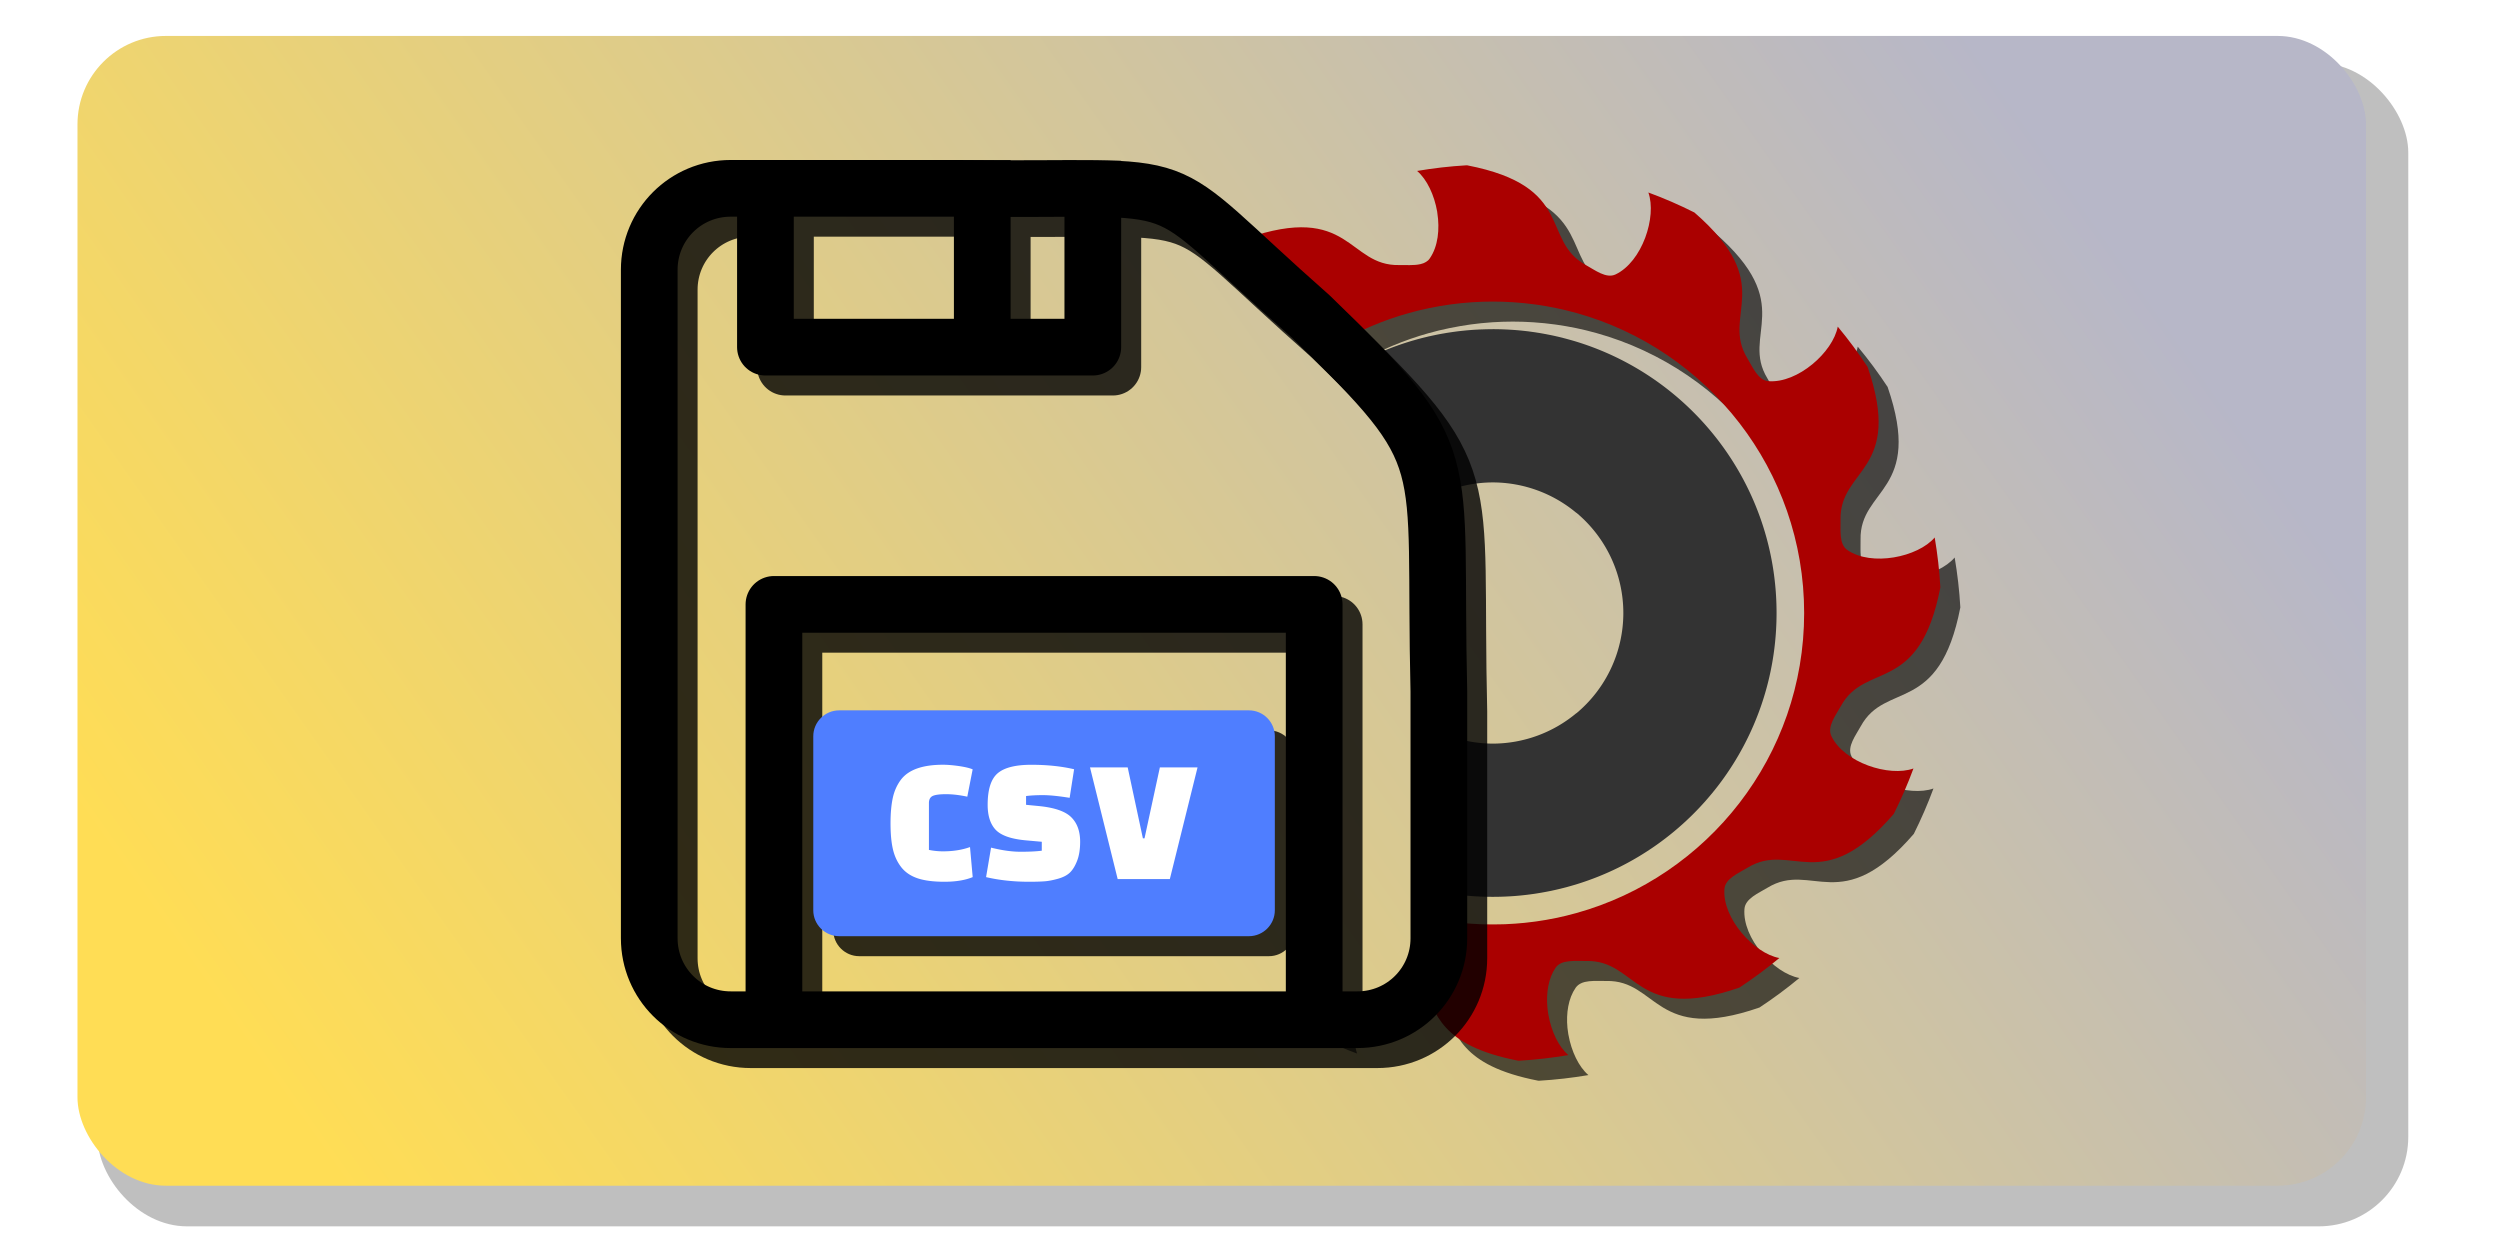 <?xml version="1.0" encoding="UTF-8" standalone="no"?>
<!-- Created with Inkscape (http://www.inkscape.org/) -->

<svg
   width="250"
   height="125"
   viewBox="0 0 66.146 33.073"
   version="1.1"
   id="svg5"
   sodipodi:docname="save_cut_list_csv.svg"
   inkscape:export-filename="save_cut_list_csv.png"
   inkscape:export-xdpi="96"
   inkscape:export-ydpi="96"
   inkscape:version="1.2.2 (b0a8486541, 2022-12-01)"
   xml:space="preserve"
   xmlns:inkscape="http://www.inkscape.org/namespaces/inkscape"
   xmlns:sodipodi="http://sodipodi.sourceforge.net/DTD/sodipodi-0.dtd"
   xmlns:xlink="http://www.w3.org/1999/xlink"
   xmlns="http://www.w3.org/2000/svg"
   xmlns:svg="http://www.w3.org/2000/svg"><sodipodi:namedview
     id="namedview7"
     pagecolor="#ffffff"
     bordercolor="#000000"
     borderopacity="0.25"
     inkscape:showpageshadow="2"
     inkscape:pageopacity="0.0"
     inkscape:pagecheckerboard="0"
     inkscape:deskcolor="#d1d1d1"
     inkscape:document-units="mm"
     showgrid="false"
     showguides="true"
     inkscape:zoom="3.4863138"
     inkscape:cx="114.73436"
     inkscape:cy="92.361164"
     inkscape:window-width="1920"
     inkscape:window-height="1029"
     inkscape:window-x="0"
     inkscape:window-y="27"
     inkscape:window-maximized="1"
     inkscape:current-layer="layer1" /><defs
     id="defs2"><linearGradient
       inkscape:collect="always"
       id="linearGradient13774"><stop
         style="stop-color:#b7b7c8;stop-opacity:1;"
         offset="0"
         id="stop13770" /><stop
         style="stop-color:#ffdd55;stop-opacity:1;"
         offset="1"
         id="stop13772" /></linearGradient><filter
       inkscape:collect="always"
       style="color-interpolation-filters:sRGB"
       id="filter13127"
       x="-0.036"
       y="-0.072"
       width="1.072"
       height="1.143"><feGaussianBlur
         inkscape:collect="always"
         stdDeviation="0.919"
         id="feGaussianBlur13129" /></filter><linearGradient
       inkscape:collect="always"
       xlink:href="#linearGradient13774"
       id="linearGradient13776"
       x1="52.154"
       y1="0.951"
       x2="9.016"
       y2="31.372"
       gradientUnits="userSpaceOnUse" /><filter
       inkscape:collect="always"
       style="color-interpolation-filters:sRGB"
       id="filter4138"
       x="-0.095"
       y="-0.064"
       width="1.19"
       height="1.128"><feGaussianBlur
         inkscape:collect="always"
         stdDeviation="0.368"
         id="feGaussianBlur4140" /></filter><filter
       inkscape:collect="always"
       style="color-interpolation-filters:sRGB"
       id="filter13192"
       x="-0.064"
       y="-0.061"
       width="1.127"
       height="1.121"><feGaussianBlur
         inkscape:collect="always"
         stdDeviation="0.429"
         id="feGaussianBlur13194" /></filter><filter
       inkscape:collect="always"
       style="color-interpolation-filters:sRGB"
       id="filter13334"
       x="-0.054"
       y="-0.043"
       width="1.109"
       height="1.086"><feGaussianBlur
         inkscape:collect="always"
         stdDeviation="0.424"
         id="feGaussianBlur13336" /></filter></defs><g
     inkscape:label="Capa 1"
     inkscape:groupmode="layer"
     id="layer1"><rect
       style="display:inline;opacity:0.5;fill:#000000;fill-opacity:1;stroke-width:0.556;stroke-linecap:round;stroke-linejoin:round;filter:url(#filter13127)"
       id="rect13119"
       width="61.139"
       height="30.78"
       x="2.58"
       y="1.667"
       ry="2.367" /><rect
       style="display:inline;fill:url(#linearGradient13776);fill-opacity:1;stroke-width:0.55;stroke-linecap:round;stroke-linejoin:round"
       id="rect1946"
       width="60.551"
       height="30.421"
       x="2.05"
       y="0.951"
       ry="2.34" /><path
       id="path3981"
       style="display:none;opacity:0.8;fill:#000000;stroke:none;stroke-width:0.089;filter:url(#filter4138)"
       d="m 40.691,9.765 c -0.572,0.006 -1.153,0.083 -1.732,0.238 -0.191,0.051 -0.379,0.11 -0.562,0.176 l 0.107,0.116 c 0.111,0.119 0.164,0.271 0.164,0.422 l 5.17e-4,2.904 h 1.259 a 3.193,3.193 0 0 1 3.91,2.257 3.193,3.193 0 0 1 -2.257,3.91 3.193,3.193 0 0 1 -0.246,0.053 v 3.778 c 0.404,-0.034 0.81,-0.104 1.215,-0.212 3.705,-0.993 5.898,-4.792 4.906,-8.497 -0.838,-3.126 -3.673,-5.177 -6.764,-5.145 z" /><g
       id="g13266"><path
         id="path234-2"
         style="fill:#000000;fill-opacity:1;stroke:none;stroke-width:0.097;opacity:0.8;filter:url(#filter13334)"
         d="m 39.326,4.903 c -0.437,0.026 -0.872,0.076 -1.303,0.149 0.26,0.221 0.456,0.638 0.532,1.08 v 5.17e-4 c 1.45e-4,8.69e-4 3.74e-4,0.002 5.17e-4,0.003 0.001,0.008 0.002,0.017 0.003,0.025 0.067,0.435 0.019,0.89 -0.198,1.205 -0.014,0.02 -0.029,0.038 -0.047,0.054 -0.017,0.016 -0.035,0.03 -0.055,0.042 -0.019,0.011 -0.039,0.021 -0.059,0.029 -0.005,0.002 -0.01,0.004 -0.014,0.006 -0.013,0.005 -0.027,0.009 -0.04,0.013 -0.01,0.003 -0.021,0.006 -0.032,0.009 -0.173,0.04 -0.386,0.021 -0.559,0.025 -1.372,0.032 -1.283,-1.667 -4.058,-0.703 -0.108,0.071 -0.214,0.144 -0.319,0.219 0.508,0.464 1.143,1.061 2.031,1.844 0.258,0.251 0.495,0.482 0.715,0.701 0.588,-0.338 1.22,-0.607 1.888,-0.793 v 5.16e-4 c 0.08,-0.022 0.161,-0.044 0.242,-0.064 0.017,-0.004 0.034,-0.008 0.052,-0.012 0.08,-0.019 0.161,-0.037 0.242,-0.054 0.088,-0.018 0.176,-0.035 0.265,-0.05 0.009,-0.002 0.017,-0.003 0.026,-0.005 0.072,-0.012 0.144,-0.023 0.217,-0.034 0.023,-0.003 0.046,-0.007 0.069,-0.01 0.081,-0.011 0.162,-0.02 0.243,-0.029 0.002,-2.35e-4 0.004,-8.34e-4 0.007,-0.001 0.003,-3.21e-4 0.006,-7.5e-4 0.009,-10e-4 0.087,-0.009 0.174,-0.016 0.262,-0.022 0.012,-8.18e-4 0.023,-0.002 0.035,-0.003 0.066,-0.004 0.132,-0.008 0.198,-0.01 0.032,-0.001 0.064,-0.003 0.096,-0.004 0.083,-0.003 0.166,-0.004 0.25,-0.004 0.084,0 0.167,0.002 0.25,0.004 0.032,9.6e-4 0.064,0.002 0.096,0.004 0.066,0.003 0.133,0.006 0.198,0.01 0.012,7.67e-4 0.023,0.002 0.035,0.003 0.088,0.006 0.175,0.013 0.262,0.022 0.003,3.15e-4 0.006,7.48e-4 0.009,10e-4 0.002,2.32e-4 0.004,8.33e-4 0.007,0.001 0.082,0.009 0.163,0.018 0.244,0.029 0.022,0.003 0.044,0.006 0.066,0.009 0.076,0.011 0.152,0.023 0.228,0.036 0.004,7.64e-4 0.009,0.001 0.013,0.002 0.09,0.016 0.18,0.033 0.269,0.051 0.08,0.017 0.16,0.035 0.24,0.054 0.019,0.004 0.038,0.009 0.056,0.014 0.08,0.02 0.16,0.04 0.239,0.063 v -5.16e-4 c 3.474,0.968 6.027,4.159 6.027,7.939 0,3.78 -2.553,6.97 -6.027,7.939 -0.005,0.002 -0.011,0.003 -0.016,0.004 -0.077,0.021 -0.155,0.042 -0.234,0.061 -0.009,0.002 -0.019,0.004 -0.028,0.007 -0.085,0.021 -0.171,0.04 -0.257,0.058 -0.089,0.018 -0.179,0.036 -0.269,0.051 -0.004,7.71e-4 -0.009,0.001 -0.013,0.002 -0.076,0.013 -0.152,0.025 -0.228,0.036 -0.022,0.003 -0.044,0.006 -0.066,0.009 -0.081,0.011 -0.162,0.02 -0.244,0.029 -0.002,2.34e-4 -0.004,8.35e-4 -0.007,0.001 -0.003,3.2e-4 -0.006,7.51e-4 -0.009,0.001 -0.082,0.008 -0.164,0.015 -0.246,0.021 -0.023,0.002 -0.047,0.003 -0.07,0.004 -0.065,0.004 -0.129,0.008 -0.194,0.01 -0.025,0.001 -0.051,0.002 -0.076,0.003 -0.085,0.003 -0.17,0.004 -0.255,0.004 -0.085,0 -0.17,-0.002 -0.255,-0.004 -0.026,-7.77e-4 -0.051,-0.002 -0.076,-0.003 -0.065,-0.003 -0.13,-0.006 -0.194,-0.01 -0.023,-0.002 -0.047,-0.003 -0.07,-0.004 -0.082,-0.006 -0.164,-0.013 -0.246,-0.021 -0.003,-3.18e-4 -0.006,-7.46e-4 -0.009,-0.001 -0.002,-2.33e-4 -0.004,-8.31e-4 -0.007,-0.001 -0.081,-0.009 -0.162,-0.018 -0.243,-0.029 -0.023,-0.003 -0.046,-0.006 -0.069,-0.01 -0.072,-0.01 -0.145,-0.021 -0.217,-0.034 -0.009,-0.002 -0.017,-0.003 -0.026,-0.005 -0.004,-7.52e-4 -0.009,-0.002 -0.013,-0.003 v 0.489 c 0,0.478 -0.154,0.919 -0.416,1.275 0.348,0.694 0.424,1.558 2.518,1.965 0.005,-3.18e-4 0.011,-7.41e-4 0.017,-9.99e-4 0.002,3.74e-4 0.004,6.92e-4 0.006,9.99e-4 0.437,-0.026 0.872,-0.076 1.303,-0.149 -0.256,-0.218 -0.45,-0.627 -0.528,-1.062 -0.001,-0.006 -0.003,-0.012 -0.004,-0.019 -0.002,-0.012 -0.003,-0.023 -0.005,-0.035 -0.007,-0.044 -0.013,-0.089 -0.018,-0.133 -0.037,-0.39 0.023,-0.782 0.217,-1.062 0.041,-0.059 0.097,-0.099 0.161,-0.126 0.005,-0.002 0.01,-0.004 0.014,-0.006 0.013,-0.005 0.027,-0.009 0.04,-0.013 0.01,-0.003 0.021,-0.006 0.032,-0.009 0.035,-0.008 0.071,-0.014 0.108,-0.018 0.149,-0.016 0.313,-0.004 0.451,-0.007 1.372,-0.032 1.283,1.666 4.058,0.702 0.366,-0.241 0.718,-0.501 1.055,-0.781 -0.671,-0.122 -1.514,-1.052 -1.453,-1.828 0.022,-0.276 0.376,-0.418 0.613,-0.562 1.173,-0.715 1.945,0.803 3.868,-1.423 0.195,-0.39 0.369,-0.791 0.52,-1.201 -0.642,0.229 -1.837,-0.156 -2.172,-0.858 -0.119,-0.25 0.117,-0.549 0.25,-0.792 0.657,-1.198 2.077,-0.276 2.633,-3.141 -0.025,-0.443 -0.076,-0.883 -0.15,-1.32 -0.444,0.52 -1.671,0.774 -2.311,0.332 -0.226,-0.156 -0.173,-0.528 -0.179,-0.803 -0.03,-1.368 1.671,-1.269 0.716,-4.041 C 49.7,9.868 49.436,9.512 49.153,9.171 49.029,9.843 48.093,10.677 47.318,10.614 47.044,10.592 46.904,10.243 46.761,10.009 46.051,8.84 47.573,8.075 45.361,6.152 44.965,5.953 44.558,5.776 44.143,5.622 c 0.228,0.644 -0.165,1.834 -0.868,2.168 -0.248,0.117 -0.544,-0.115 -0.784,-0.246 -1.199,-0.658 -0.264,-2.081 -3.142,-2.64 -0.005,3.08e-4 -0.011,7.51e-4 -0.016,10e-4 -0.002,-3.76e-4 -0.004,-6.92e-4 -0.006,-10e-4 z M 35.027,27.509 c 0.288,0.134 0.581,0.256 0.879,0.366 -0.038,-0.109 -0.057,-0.234 -0.062,-0.366 z" /><path
         id="path8691"
         style="fill:#333333;fill-opacity:1;stroke:none;stroke-width:0.097"
         d="M 39.495 8.709 L 39.495 8.71 C 39.439 8.71 39.383 8.71 39.327 8.712 C 39.303 8.712 39.279 8.713 39.255 8.714 C 39.225 8.715 39.195 8.716 39.165 8.717 C 39.136 8.718 39.108 8.72 39.079 8.721 C 39.027 8.724 38.975 8.727 38.923 8.731 C 38.921 8.731 38.919 8.732 38.917 8.732 C 38.863 8.736 38.81 8.74 38.756 8.746 C 38.733 8.748 38.711 8.751 38.688 8.753 C 38.654 8.757 38.62 8.76 38.586 8.764 C 38.559 8.768 38.532 8.771 38.505 8.775 C 38.457 8.781 38.41 8.788 38.363 8.795 C 38.328 8.8 38.294 8.806 38.259 8.811 C 38.244 8.814 38.229 8.817 38.214 8.819 C 38.181 8.825 38.149 8.83 38.117 8.836 C 38.094 8.84 38.072 8.845 38.049 8.849 C 38.016 8.855 37.983 8.862 37.951 8.869 C 37.908 8.878 37.865 8.887 37.822 8.897 C 37.82 8.897 37.817 8.898 37.815 8.898 L 37.814 8.898 C 37.784 8.905 37.754 8.913 37.724 8.92 C 37.706 8.924 37.687 8.929 37.669 8.933 C 37.629 8.943 37.59 8.953 37.551 8.964 C 37.547 8.965 37.542 8.966 37.538 8.967 C 37.497 8.978 37.455 8.99 37.414 9.002 C 37.37 9.014 37.326 9.027 37.282 9.041 C 36.808 9.187 36.354 9.378 35.925 9.61 C 37.301 11.03 37.776 11.819 37.943 13.139 A 3.456 3.456 0 0 1 39.495 12.764 A 3.456 3.456 0 0 1 41.708 13.57 L 41.708 13.566 A 3.456 3.456 0 0 1 42.951 16.22 A 3.456 3.456 0 0 1 41.708 18.873 L 41.708 18.869 A 3.456 3.456 0 0 1 39.495 19.675 A 3.456 3.456 0 0 1 38.07 19.361 L 38.07 23.594 C 38.09 23.598 38.11 23.602 38.129 23.605 C 38.149 23.609 38.169 23.613 38.189 23.616 C 38.225 23.622 38.261 23.628 38.297 23.634 C 38.319 23.638 38.341 23.641 38.363 23.645 C 38.37 23.646 38.377 23.647 38.384 23.648 C 38.433 23.655 38.481 23.662 38.53 23.668 C 38.539 23.669 38.548 23.67 38.556 23.671 C 38.6 23.676 38.644 23.681 38.688 23.686 C 38.711 23.688 38.734 23.691 38.756 23.693 C 38.81 23.698 38.863 23.703 38.917 23.707 C 38.966 23.711 39.015 23.714 39.065 23.717 C 39.07 23.717 39.074 23.717 39.079 23.717 C 39.108 23.719 39.136 23.72 39.165 23.722 C 39.195 23.723 39.225 23.724 39.255 23.725 C 39.279 23.726 39.303 23.727 39.327 23.727 C 39.383 23.728 39.439 23.729 39.495 23.729 C 39.551 23.729 39.607 23.728 39.663 23.727 C 39.688 23.727 39.712 23.726 39.736 23.725 C 39.766 23.724 39.796 23.723 39.826 23.722 C 39.857 23.72 39.887 23.719 39.918 23.717 C 39.932 23.717 39.946 23.716 39.96 23.715 C 40.028 23.711 40.095 23.706 40.162 23.7 C 40.178 23.698 40.193 23.697 40.209 23.696 C 40.215 23.695 40.222 23.694 40.228 23.694 C 40.253 23.691 40.278 23.689 40.303 23.686 C 40.345 23.681 40.386 23.677 40.427 23.672 C 40.439 23.67 40.452 23.668 40.464 23.667 C 40.517 23.66 40.57 23.653 40.622 23.645 C 40.628 23.644 40.634 23.643 40.64 23.642 C 40.657 23.64 40.673 23.637 40.69 23.634 C 40.726 23.629 40.762 23.622 40.798 23.616 C 40.819 23.612 40.841 23.608 40.863 23.604 C 40.891 23.599 40.92 23.594 40.948 23.588 C 40.979 23.582 41.01 23.576 41.04 23.57 C 41.086 23.56 41.131 23.55 41.176 23.54 C 41.216 23.531 41.255 23.521 41.295 23.512 C 41.302 23.51 41.308 23.509 41.314 23.507 C 41.358 23.496 41.401 23.485 41.444 23.474 C 41.488 23.462 41.532 23.449 41.576 23.437 C 41.602 23.429 41.628 23.422 41.654 23.414 C 41.672 23.409 41.69 23.404 41.708 23.398 C 44.778 22.455 47.005 19.601 47.005 16.219 C 47.005 12.838 44.778 9.983 41.708 9.04 C 41.664 9.026 41.62 9.014 41.576 9.001 C 41.543 8.992 41.511 8.983 41.478 8.974 C 41.457 8.968 41.436 8.963 41.416 8.957 C 41.391 8.951 41.366 8.944 41.341 8.937 C 41.312 8.93 41.284 8.923 41.255 8.916 C 41.229 8.91 41.202 8.904 41.176 8.898 C 41.131 8.887 41.086 8.878 41.04 8.868 C 41.01 8.862 40.979 8.856 40.948 8.85 C 40.92 8.844 40.891 8.839 40.863 8.834 C 40.843 8.83 40.823 8.826 40.803 8.823 C 40.761 8.815 40.718 8.808 40.676 8.802 C 40.664 8.8 40.652 8.798 40.64 8.796 C 40.636 8.795 40.632 8.795 40.629 8.794 C 40.624 8.794 40.62 8.793 40.616 8.792 C 40.565 8.785 40.514 8.778 40.463 8.771 C 40.459 8.771 40.456 8.77 40.453 8.769 C 40.444 8.768 40.436 8.767 40.427 8.766 C 40.386 8.761 40.345 8.757 40.303 8.752 C 40.28 8.75 40.257 8.747 40.234 8.745 C 40.181 8.74 40.127 8.735 40.074 8.731 C 40.02 8.727 39.967 8.724 39.913 8.721 C 39.884 8.719 39.855 8.718 39.826 8.717 C 39.796 8.715 39.766 8.714 39.736 8.713 C 39.712 8.712 39.688 8.712 39.663 8.711 C 39.607 8.71 39.551 8.709 39.495 8.709 z " /><path
         id="path234"
         style="fill:#aa0000;fill-opacity:1;stroke:none;stroke-width:0.097"
         d="M 38.797 4.374 C 38.36 4.4 37.925 4.449 37.494 4.523 C 37.754 4.744 37.95 5.161 38.026 5.603 L 38.026 5.603 C 38.026 5.604 38.026 5.605 38.026 5.606 C 38.028 5.614 38.028 5.622 38.029 5.631 C 38.097 6.066 38.048 6.521 37.831 6.835 C 37.817 6.855 37.802 6.874 37.785 6.89 C 37.768 6.905 37.749 6.919 37.729 6.931 C 37.711 6.943 37.691 6.952 37.67 6.961 C 37.665 6.963 37.66 6.965 37.656 6.966 C 37.643 6.971 37.629 6.975 37.615 6.979 C 37.605 6.982 37.595 6.986 37.584 6.988 C 37.41 7.029 37.198 7.009 37.025 7.013 C 35.652 7.045 35.742 5.346 32.967 6.31 C 32.859 6.381 32.753 6.455 32.648 6.529 C 33.156 6.993 33.791 7.59 34.68 8.373 C 34.938 8.623 35.175 8.855 35.395 9.073 C 35.983 8.735 36.615 8.467 37.282 8.281 L 37.282 8.281 C 37.362 8.259 37.443 8.238 37.524 8.218 C 37.542 8.213 37.559 8.209 37.576 8.205 C 37.656 8.186 37.737 8.168 37.818 8.151 C 37.906 8.133 37.994 8.116 38.083 8.101 C 38.092 8.099 38.1 8.098 38.109 8.096 C 38.181 8.084 38.253 8.073 38.325 8.063 C 38.348 8.059 38.371 8.056 38.395 8.053 C 38.475 8.042 38.556 8.032 38.637 8.024 C 38.64 8.024 38.642 8.023 38.644 8.023 C 38.647 8.022 38.65 8.022 38.653 8.022 C 38.74 8.013 38.828 8.006 38.915 8 C 38.927 7.999 38.939 7.998 38.951 7.997 C 39.017 7.993 39.083 7.99 39.149 7.987 C 39.181 7.986 39.213 7.984 39.245 7.983 C 39.328 7.981 39.412 7.979 39.495 7.979 C 39.579 7.979 39.662 7.981 39.745 7.983 C 39.777 7.984 39.81 7.986 39.841 7.987 C 39.908 7.99 39.974 7.993 40.04 7.997 C 40.052 7.998 40.063 7.999 40.075 8 C 40.163 8.006 40.25 8.013 40.337 8.022 C 40.34 8.022 40.343 8.022 40.346 8.023 C 40.349 8.023 40.351 8.024 40.353 8.024 C 40.435 8.032 40.516 8.042 40.597 8.053 C 40.619 8.056 40.641 8.059 40.663 8.062 C 40.739 8.073 40.815 8.085 40.891 8.098 C 40.895 8.098 40.9 8.099 40.904 8.1 C 40.994 8.115 41.084 8.132 41.173 8.151 C 41.254 8.168 41.333 8.186 41.413 8.205 C 41.432 8.209 41.45 8.214 41.469 8.219 C 41.549 8.238 41.629 8.259 41.708 8.281 L 41.708 8.281 C 45.182 9.249 47.735 12.44 47.735 16.22 C 47.735 20 45.182 23.19 41.708 24.158 C 41.703 24.16 41.697 24.161 41.692 24.162 C 41.615 24.184 41.537 24.204 41.458 24.223 C 41.449 24.226 41.44 24.228 41.431 24.23 C 41.345 24.251 41.26 24.27 41.173 24.288 C 41.084 24.306 40.994 24.323 40.904 24.339 C 40.899 24.34 40.895 24.34 40.891 24.341 C 40.815 24.354 40.739 24.366 40.663 24.377 C 40.641 24.38 40.619 24.383 40.597 24.386 C 40.516 24.397 40.435 24.407 40.353 24.415 C 40.351 24.415 40.349 24.416 40.346 24.416 C 40.343 24.416 40.34 24.417 40.337 24.417 C 40.255 24.425 40.173 24.432 40.091 24.438 C 40.068 24.44 40.044 24.441 40.021 24.442 C 39.956 24.447 39.892 24.45 39.827 24.453 C 39.801 24.454 39.776 24.455 39.75 24.455 C 39.665 24.458 39.581 24.459 39.495 24.459 C 39.41 24.459 39.325 24.458 39.24 24.455 C 39.215 24.455 39.189 24.454 39.164 24.453 C 39.099 24.45 39.034 24.447 38.97 24.442 C 38.946 24.441 38.923 24.44 38.899 24.438 C 38.817 24.432 38.735 24.425 38.653 24.417 C 38.65 24.417 38.647 24.416 38.644 24.416 C 38.642 24.416 38.64 24.415 38.637 24.415 C 38.556 24.407 38.475 24.397 38.395 24.386 C 38.371 24.383 38.348 24.38 38.325 24.376 C 38.253 24.366 38.181 24.355 38.109 24.343 C 38.1 24.341 38.092 24.34 38.083 24.338 C 38.079 24.337 38.074 24.336 38.07 24.335 L 38.07 24.825 C 38.07 25.303 37.916 25.744 37.654 26.1 C 38.002 26.794 38.078 27.658 40.172 28.065 C 40.177 28.065 40.183 28.064 40.188 28.064 C 40.19 28.064 40.192 28.065 40.194 28.065 C 40.631 28.039 41.065 27.989 41.497 27.916 C 41.24 27.698 41.046 27.289 40.969 26.853 C 40.967 26.847 40.966 26.841 40.965 26.835 C 40.963 26.823 40.962 26.811 40.96 26.799 C 40.954 26.755 40.947 26.711 40.943 26.666 C 40.906 26.276 40.966 25.884 41.159 25.604 C 41.2 25.545 41.256 25.505 41.32 25.478 C 41.325 25.476 41.33 25.474 41.335 25.472 C 41.348 25.467 41.362 25.463 41.375 25.459 C 41.386 25.456 41.396 25.453 41.407 25.451 C 41.441 25.443 41.478 25.437 41.515 25.433 C 41.663 25.417 41.827 25.43 41.966 25.426 C 43.338 25.394 43.249 27.093 46.024 26.129 C 46.389 25.888 46.742 25.627 47.079 25.348 C 46.408 25.226 45.565 24.295 45.626 23.519 C 45.648 23.243 46.002 23.102 46.239 22.957 C 47.412 22.242 48.184 23.76 50.107 21.534 C 50.302 21.144 50.476 20.743 50.627 20.333 C 49.985 20.563 48.79 20.178 48.455 19.475 C 48.336 19.225 48.572 18.925 48.706 18.683 C 49.363 17.485 50.782 18.407 51.339 15.542 C 51.314 15.099 51.263 14.658 51.189 14.221 C 50.745 14.741 49.518 14.995 48.878 14.553 C 48.652 14.397 48.704 14.025 48.698 13.751 C 48.668 12.383 50.369 12.481 49.414 9.709 C 49.171 9.339 48.907 8.983 48.624 8.642 C 48.5 9.314 47.564 10.148 46.788 10.085 C 46.515 10.063 46.375 9.714 46.232 9.48 C 45.522 8.31 47.044 7.545 44.831 5.622 C 44.436 5.423 44.029 5.246 43.613 5.093 C 43.842 5.737 43.448 6.927 42.745 7.261 C 42.497 7.378 42.201 7.146 41.961 7.014 C 40.761 6.356 41.696 4.933 38.819 4.374 C 38.814 4.374 38.808 4.375 38.803 4.375 C 38.801 4.375 38.799 4.374 38.797 4.374 z M 34.498 26.98 C 34.786 27.113 35.079 27.236 35.377 27.346 C 35.339 27.238 35.32 27.113 35.315 26.98 L 34.498 26.98 z " /></g><g
       id="g13190"
       transform="translate(1.186,0.703)"
       style="opacity:0.8;mix-blend-mode:normal;fill:#000000;filter:url(#filter13192);stroke-width:1.5;stroke-dasharray:none"><path
         style="fill:#000000;fill-opacity:0;stroke:#000000;stroke-width:1.5;stroke-linecap:square;stroke-linejoin:round;stroke-miterlimit:5;stroke-dasharray:none"
         d="m 19.82,26.549 v -10.733 h 14.294 v 10.733"
         id="path7053-2" /><path
         style="fill:#000000;fill-opacity:0;stroke:#000000;stroke-width:1.5;stroke-linecap:square;stroke-linejoin:round;stroke-miterlimit:5;stroke-dasharray:none"
         d="m 28.258,4.831 v 4.18 h -8.662 v -4.18"
         id="path7053-3-9" /><path
         style="fill:#000000;fill-opacity:0;stroke:#000000;stroke-width:1.5;stroke-linecap:square;stroke-linejoin:bevel;stroke-miterlimit:5;stroke-dasharray:none"
         d="m 25.332,4.814 v 3.778"
         id="path9318-1" /><path
         fill="#ff0000"
         d="m 21.546,18.621 h 10.842 c 0.377,0 0.685,0.308 0.685,0.685 v 4.605 c 0,0.376 -0.308,0.685 -0.685,0.685 H 21.546 c -0.376,0 -0.685,-0.308 -0.685,-0.685 v -4.605 c 0,-0.377 0.308,-0.685 0.685,-0.685 z"
         id="path2029-2"
         style="clip-rule:evenodd;fill:#000000;fill-opacity:1;fill-rule:evenodd;stroke-width:1.5;image-rendering:optimizeQuality;shape-rendering:geometricPrecision;text-rendering:geometricPrecision;stroke-dasharray:none" /><path
         fill="#ffffff"
         fill-rule="nonzero"
         d="m 25.008,22.239 0.071,0.794 c -0.198,0.082 -0.447,0.123 -0.747,0.123 -0.299,0 -0.54,-0.032 -0.721,-0.095 -0.181,-0.063 -0.324,-0.162 -0.428,-0.298 -0.104,-0.136 -0.176,-0.295 -0.217,-0.477 -0.041,-0.183 -0.061,-0.408 -0.061,-0.676 0,-0.268 0.021,-0.494 0.061,-0.678 0.041,-0.184 0.114,-0.344 0.217,-0.48 0.202,-0.262 0.572,-0.392 1.111,-0.392 0.12,0 0.261,0.012 0.423,0.035 0.162,0.024 0.283,0.053 0.361,0.087 l -0.142,0.723 c -0.205,-0.044 -0.392,-0.066 -0.562,-0.066 -0.17,0 -0.288,0.016 -0.354,0.047 -0.066,0.032 -0.099,0.095 -0.099,0.189 v 1.238 a 1.855,1.855 0 0 0 0.373,0.038 c 0.268,0 0.506,-0.038 0.714,-0.113 z m 0.425,0.794 0.132,-0.78 c 0.29,0.073 0.551,0.109 0.782,0.109 0.232,0 0.418,-0.009 0.56,-0.028 v -0.236 l -0.425,-0.038 c -0.384,-0.035 -0.648,-0.127 -0.792,-0.276 -0.143,-0.15 -0.215,-0.371 -0.215,-0.664 0,-0.403 0.087,-0.68 0.262,-0.832 0.175,-0.151 0.472,-0.227 0.891,-0.227 0.419,0 0.797,0.039 1.134,0.118 l -0.118,0.756 c -0.293,-0.047 -0.528,-0.071 -0.704,-0.071 -0.177,0 -0.326,0.008 -0.449,0.024 v 0.232 l 0.34,0.033 c 0.413,0.041 0.698,0.139 0.855,0.295 0.158,0.156 0.236,0.372 0.236,0.65 0,0.199 -0.027,0.366 -0.08,0.503 -0.053,0.137 -0.117,0.241 -0.191,0.312 -0.074,0.071 -0.179,0.125 -0.314,0.163 -0.136,0.038 -0.254,0.061 -0.357,0.068 -0.102,0.008 -0.239,0.012 -0.409,0.012 -0.41,0 -0.789,-0.041 -1.139,-0.123 z m 4.598,-2.902 h 0.997 l -0.733,2.954 h -1.38 l -0.732,-2.954 h 0.997 l 0.402,1.876 h 0.043 z"
         id="path2031-7"
         style="clip-rule:evenodd;fill:#000000;stroke-width:1.5;image-rendering:optimizeQuality;shape-rendering:geometricPrecision;text-rendering:geometricPrecision;stroke-dasharray:none" /><path
         id="rect10984-0"
         style="fill:#000000;fill-opacity:0;stroke:#000000;stroke-width:1.5;stroke-linecap:round;stroke-linejoin:round;stroke-miterlimit:5;stroke-dasharray:none;stroke-dashoffset:0"
         d="m 18.676,4.808 c -1.194,0 -2.155,0.961 -2.155,2.155 V 24.651 c 0,1.194 0.961,2.155 2.155,2.155 h 16.582 c 1.194,0 2.155,-0.961 2.155,-2.155 v -6.531 c -0.153,-6.379 0.548,-6.099 -3.391,-9.921 -4.509,-3.974 -2.637,-3.309 -9.369,-3.39 z"
         sodipodi:nodetypes="sssssscccs" /></g><g
       id="g13202"
       transform="translate(54.39,7.169)"
       style="stroke-width:1.5;stroke-dasharray:none"><path
         style="fill:#000000;fill-opacity:0;stroke:#000000;stroke-width:1.5;stroke-linecap:square;stroke-linejoin:round;stroke-miterlimit:5;stroke-dasharray:none"
         d="M -33.913,19.554 V 8.822 h 14.294 v 10.733"
         id="path7053" /><path
         style="fill:#000000;fill-opacity:0;stroke:#000000;stroke-width:1.5;stroke-linecap:square;stroke-linejoin:round;stroke-miterlimit:5;stroke-dasharray:none"
         d="m -25.476,-2.164 v 4.18 h -8.662 v -4.18"
         id="path7053-3" /><path
         style="fill:#000000;fill-opacity:0;stroke:#000000;stroke-width:1.5;stroke-linecap:square;stroke-linejoin:bevel;stroke-miterlimit:5;stroke-dasharray:none"
         d="m -28.401,-2.18 v 3.778"
         id="path9318" /><path
         fill="#ff0000"
         d="m -32.187,11.626 h 10.842 c 0.377,0 0.685,0.308 0.685,0.685 v 4.605 c 0,0.376 -0.308,0.685 -0.685,0.685 h -10.842 c -0.376,0 -0.685,-0.308 -0.685,-0.685 v -4.605 c 0,-0.377 0.308,-0.685 0.685,-0.685 z"
         id="path2029"
         style="clip-rule:evenodd;fill:#4f7eff;fill-opacity:1;fill-rule:evenodd;stroke-width:1.5;image-rendering:optimizeQuality;shape-rendering:geometricPrecision;text-rendering:geometricPrecision;stroke-dasharray:none" /><path
         fill="#ffffff"
         fill-rule="nonzero"
         d="m -28.725,15.244 0.071,0.794 c -0.198,0.082 -0.447,0.123 -0.747,0.123 -0.299,0 -0.54,-0.032 -0.721,-0.095 -0.181,-0.063 -0.324,-0.162 -0.428,-0.298 -0.104,-0.136 -0.176,-0.295 -0.217,-0.477 -0.041,-0.183 -0.061,-0.408 -0.061,-0.676 0,-0.268 0.021,-0.494 0.061,-0.678 0.041,-0.184 0.114,-0.344 0.217,-0.48 0.202,-0.262 0.572,-0.392 1.111,-0.392 0.12,0 0.261,0.012 0.423,0.035 0.162,0.024 0.283,0.053 0.361,0.087 l -0.142,0.723 c -0.205,-0.044 -0.392,-0.066 -0.562,-0.066 -0.17,0 -0.288,0.016 -0.354,0.047 -0.066,0.032 -0.099,0.095 -0.099,0.189 v 1.238 a 1.855,1.855 0 0 0 0.373,0.038 c 0.268,0 0.506,-0.038 0.714,-0.113 z m 0.425,0.794 0.132,-0.78 c 0.29,0.073 0.551,0.109 0.782,0.109 0.232,0 0.418,-0.009 0.56,-0.028 v -0.236 l -0.425,-0.038 c -0.384,-0.035 -0.648,-0.127 -0.792,-0.276 -0.143,-0.15 -0.215,-0.371 -0.215,-0.664 0,-0.403 0.087,-0.68 0.262,-0.832 0.175,-0.151 0.472,-0.227 0.891,-0.227 0.419,0 0.797,0.039 1.134,0.118 l -0.118,0.756 c -0.293,-0.047 -0.528,-0.071 -0.704,-0.071 -0.177,0 -0.326,0.008 -0.449,0.024 v 0.232 l 0.34,0.033 c 0.413,0.041 0.698,0.139 0.855,0.295 0.158,0.156 0.236,0.372 0.236,0.65 0,0.199 -0.027,0.366 -0.08,0.503 -0.053,0.137 -0.117,0.241 -0.191,0.312 -0.074,0.071 -0.179,0.125 -0.314,0.163 -0.136,0.038 -0.254,0.061 -0.357,0.068 -0.102,0.008 -0.239,0.012 -0.409,0.012 -0.41,0 -0.789,-0.041 -1.139,-0.123 z m 4.598,-2.902 h 0.997 l -0.733,2.954 h -1.38 l -0.732,-2.954 h 0.997 l 0.402,1.876 h 0.043 z"
         id="path2031"
         style="clip-rule:evenodd;stroke-width:1.5;image-rendering:optimizeQuality;shape-rendering:geometricPrecision;text-rendering:geometricPrecision;stroke-dasharray:none" /><path
         id="rect10984"
         style="opacity:1;fill:#000000;fill-opacity:0;stroke:#000000;stroke-width:1.5;stroke-linecap:round;stroke-linejoin:round;stroke-miterlimit:5;stroke-dasharray:none;stroke-dashoffset:0"
         d="m -35.057,-2.186 c -1.194,0 -2.155,0.961 -2.155,2.155 V 17.656 c 0,1.194 0.961,2.155 2.155,2.155 h 16.582 c 1.194,0 2.155,-0.961 2.155,-2.155 v -6.531 c -0.153,-6.379 0.548,-6.099 -3.391,-9.921 -4.509,-3.974 -2.637,-3.309 -9.369,-3.39 z"
         sodipodi:nodetypes="sssssscccs" /></g></g></svg>
